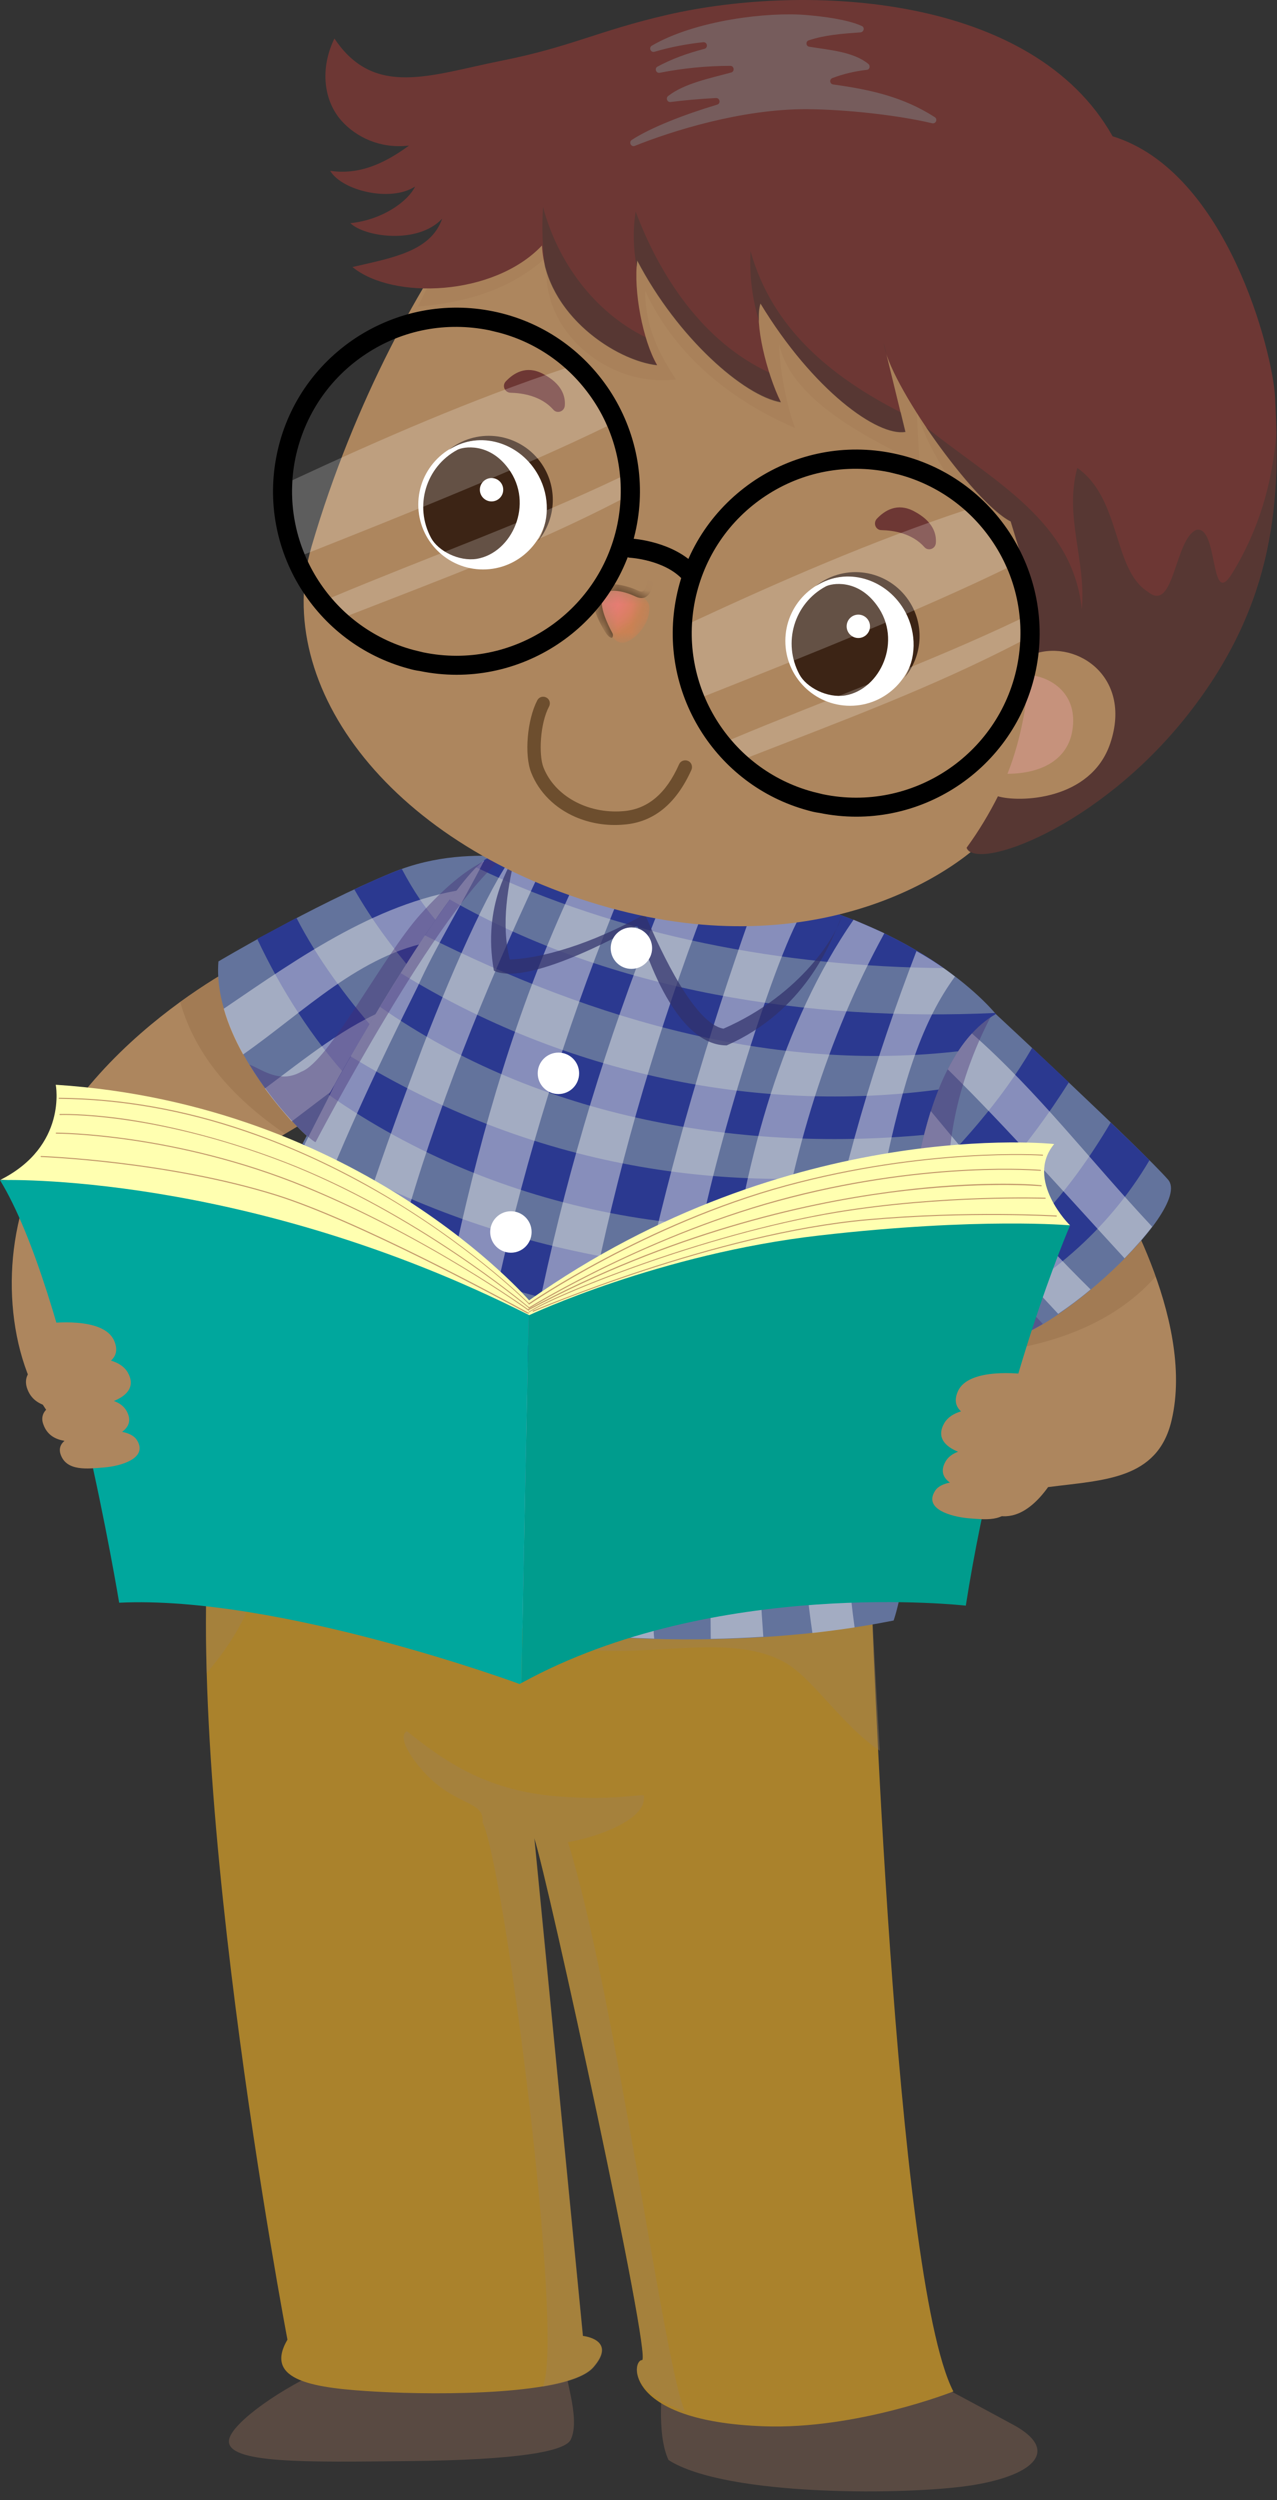 <svg width="92" height="180" viewBox="0 0 92 180" fill="none" xmlns="http://www.w3.org/2000/svg">
<rect x="0" y="0" width="92" height="180" fill="#333333" stroke="none"/>
<path d="M80.06 85.157C80.06 85.157 86.179 94.839 84.4 102.281C83.387 106.548 79.505 106.548 75.509 107.065C72.545 111.178 70.04 107.983 70.04 107.983L72.928 98.895L74.381 92.523L80.06 85.157Z" fill="#AD865E"/>
<path opacity="0.4" d="M80.059 85.157C80.059 85.157 81.895 88.066 83.252 91.911C80.748 94.743 77.21 96.312 73.329 97.058L74.361 92.523L80.059 85.157Z" fill="#916C46"/>
<path d="M17.687 69.2C17.687 69.2 3.021 76.394 1.071 89.405C0.172 95.336 1.969 102.186 6.711 104.558L5.526 90.591L22.448 80.489L17.687 69.2Z" fill="#AD865E"/>
<path opacity="0.4" d="M12.983 72.147C15.66 70.214 17.706 69.2 17.706 69.2L22.448 80.489L20.536 81.637C17.037 79.226 14.15 76.241 12.983 72.147Z" fill="#916C46"/>
<path d="M36.406 61.643C34.303 61.566 31.454 61.509 28.242 62.829C22.448 65.221 15.737 69.219 15.737 69.219C15.239 75.227 21.989 82 22.735 82.249C22.716 82.249 31.645 65.144 36.406 61.643Z" fill="#63739C"/>
<path d="M28.242 62.829C28.471 62.734 28.72 62.638 28.95 62.562C29.753 64.092 30.709 65.546 31.913 66.828C31.206 67.823 30.498 68.894 29.791 70.004C28.261 68.225 26.751 66.178 25.527 64.035C26.445 63.595 27.343 63.193 28.242 62.829Z" fill="#2B3990"/>
<path d="M21.358 66.081C22.888 69.047 24.915 71.764 27.133 74.327C26.425 75.533 25.775 76.681 25.182 77.714C22.486 74.748 20.268 71.285 18.528 67.593C19.37 67.153 20.326 66.636 21.358 66.081Z" fill="#2B3990"/>
<path opacity="0.49" d="M19.083 78.365C22.028 76.184 24.858 73.831 28.223 72.511C27.152 74.271 26.158 75.993 25.316 77.504C23.844 78.576 22.429 79.666 21.014 80.738C20.441 80.087 19.752 79.284 19.083 78.365Z" fill="#E6E7E8"/>
<path opacity="0.49" d="M34.093 63.938C33.194 65.029 32.219 66.349 31.244 67.765C25.928 68.703 21.951 72.816 17.515 75.916C16.941 74.883 16.444 73.773 16.119 72.625C21.741 68.798 27.458 64.761 34.093 63.938Z" fill="#E6E7E8"/>
<path d="M40.842 170.3C40.422 170.587 41.913 174.05 41.11 175.657C40.689 176.48 37.401 177.111 29.408 177.188C22.142 177.264 16.234 177.398 16.501 175.657C16.712 174.394 20.44 171.83 23.442 170.568C23.481 170.568 28.834 173.055 40.842 170.3Z" fill="#594A42"/>
<path d="M47.764 171.448C47.764 171.448 47.248 175.179 48.165 177.112C52.295 179.771 65.623 179.656 70.135 178.91C74.648 178.164 76.292 176.365 73.023 174.586C70.135 173.017 68.109 171.946 68.109 171.946C68.109 171.946 63.845 173.859 56.827 173.859C49.791 173.859 47.764 171.448 47.764 171.448Z" fill="#594A42"/>
<path d="M62.775 114.814C62.775 114.814 64.419 163.909 68.683 172.175C68.683 172.175 61.723 174.93 55.011 174.681C44.954 174.317 45.489 169.917 46.254 169.917C47 169.917 39.485 135.343 38.491 132.339L41.99 168.176C41.99 168.176 44.495 168.424 42.736 170.433C40.977 172.442 31.722 172.442 27.21 172.194C22.697 171.945 18.949 171.447 20.709 168.444C20.709 168.444 12.448 125.107 15.527 106.605C15.527 106.605 35.566 122.027 62.775 114.814Z" fill="#AA822C"/>
<path opacity="0.4" d="M56.445 119.635C51.99 117.243 45.145 119.979 39.332 118.258C35.221 116.88 31.11 117.569 26.999 116.21C23.92 115.521 21.186 114.833 18.777 112.785C18.299 115.675 16.807 118.219 14.895 120.439C14.742 115.177 14.895 110.375 15.526 106.605C15.526 106.605 35.546 122.027 62.774 114.814C62.774 114.814 62.984 119.444 63.386 126.045C60.633 124.208 58.434 120.649 56.445 119.635Z" fill="#9E8157"/>
<path opacity="0.4" d="M40.919 132.626C42.965 132.282 46.579 131.019 46.388 129.335C46.598 129.029 44.571 129.68 40.212 129.335C35.336 128.953 32.334 127.078 29.332 124.648C29.293 124.61 28.395 125.03 30.269 127.269C32.64 130.12 34.953 129.546 34.762 131.21C36.311 134.195 40.709 168.309 39.102 171.83C40.823 171.543 42.181 171.103 42.755 170.452C44.514 168.443 42.009 168.195 42.009 168.195L38.51 132.358C39.504 135.362 47.019 169.936 46.273 169.936C45.699 169.936 45.126 172.136 49.37 173.628C47.975 171.141 44.342 143.59 40.919 132.626Z" fill="#9E8157"/>
<path d="M71.742 73.008C71.742 73.008 66.56 66.464 54.571 64.283C42.583 62.102 38.108 60.437 35.106 61.796C32.104 63.154 15.316 91.567 13.136 103.028C10.956 114.488 42.583 121.032 64.38 116.67C64.38 116.67 65.738 112.843 64.935 108.768C64.094 104.654 63.558 83.11 71.742 73.008Z" fill="#63739C"/>
<path d="M13.117 103.009C13.308 101.995 13.614 100.828 14.035 99.584C26.999 113.494 47.401 113.609 65.145 110.605C65.222 111.906 65.126 113.13 64.973 114.125C47.63 116.593 25.832 116.88 13.021 103.851C13.041 103.564 13.06 103.296 13.117 103.009Z" fill="#2B3990"/>
<path d="M64.495 103.583C64.533 104.807 64.591 105.879 64.667 106.759C49.141 110.662 27.783 108.462 15.067 96.695C15.431 95.757 15.813 94.801 16.253 93.806C29.637 104.635 47.974 106.759 64.495 103.583Z" fill="#2B3990"/>
<path d="M18.892 88.008C21.052 89.366 23.29 90.629 25.622 91.892C37.42 98.129 51.397 100.884 64.591 97.517C64.533 98.608 64.495 99.641 64.476 100.636C63.692 100.865 62.965 101.152 62.239 101.152C46.215 103.506 29.867 100.77 17.668 90.572C18.07 89.711 18.471 88.869 18.892 88.008Z" fill="#2B3990"/>
<path d="M66.599 84.047C66.331 85.081 66.083 86.133 65.872 87.185C51.646 90.247 35.833 87.319 23.691 78.824C24.208 77.887 24.743 76.949 25.259 76.05C38.185 83.971 52.354 86.324 66.599 84.047Z" fill="#2B3990"/>
<path d="M35.106 61.796C38.108 60.437 42.583 62.102 54.571 64.283C60.824 65.412 65.222 67.746 67.994 69.698C56.464 69.602 44.724 67.421 34.303 62.446C34.609 62.102 34.896 61.892 35.106 61.796Z" fill="#2B3990"/>
<path d="M71.684 72.93C71.723 72.969 71.742 73.007 71.742 73.007C71.111 73.791 70.518 74.653 69.983 75.571C56.178 77.408 42.85 73.485 30.613 67.344C31.263 66.387 31.856 65.507 32.41 64.761C44.15 71.438 58.3 73.543 71.684 72.93Z" fill="#2B3990"/>
<path d="M68.587 78.307C68.109 79.378 67.688 80.488 67.325 81.636C53.501 83.052 38.835 80.507 27.381 72.49C27.898 71.649 28.395 70.826 28.873 70.061C40.594 77.274 54.82 80.392 68.587 78.307Z" fill="#2B3990"/>
<path d="M21.798 82.326C34.705 90.113 50.441 93.117 65.26 90.84C65.088 92.103 64.935 93.366 64.82 94.61C49.409 97.346 33.405 93.538 20.288 85.254C20.766 84.259 21.282 83.283 21.798 82.326Z" fill="#2B3990"/>
<path opacity="0.49" d="M68.797 70.31C66.503 73.467 65.107 77.504 63.615 84.718C61.34 95.719 60.078 106.472 61.569 117.167C60.575 117.32 59.543 117.454 58.529 117.569C56.101 101.153 60.059 83.991 66.025 68.474C67.115 69.086 68.051 69.717 68.797 70.31Z" fill="#E6E7E8"/>
<path opacity="0.49" d="M63.711 67.192C55.432 82.269 53.711 100.636 54.992 117.837C53.73 117.913 52.468 117.971 51.206 117.99C51.053 105.037 51.225 81.044 61.493 66.216C62.258 66.541 63.004 66.866 63.711 67.192Z" fill="#E6E7E8"/>
<path opacity="0.49" d="M51.397 63.691C44.647 80.872 40.536 99.24 39.504 117.455C38.261 117.321 37.018 117.149 35.794 116.957C36.865 98.436 41.301 80.088 48.453 63.098C49.37 63.289 50.346 63.48 51.397 63.691Z" fill="#E6E7E8"/>
<path opacity="0.49" d="M42.258 61.853C43.214 62.026 44.284 62.255 45.47 62.485C38.242 79.647 33.653 97.843 32.41 116.345C31.014 116.058 29.657 115.751 28.337 115.388C28.395 114.508 28.509 113.647 28.72 112.786C31.569 94.973 34.437 77.428 42.258 61.853Z" fill="#E6E7E8"/>
<path opacity="0.49" d="M37.209 61.317C37.898 61.279 38.663 61.317 39.542 61.413C31.626 78.021 25.24 95.814 25.068 114.412C23.767 113.972 22.525 113.493 21.396 112.977C21.511 99.985 25.832 87.721 30.422 75.457C32.946 68.913 35.699 62.963 37.209 61.317Z" fill="#E6E7E8"/>
<path opacity="0.49" d="M24.093 78.116C28.643 70.004 33.213 63.078 34.896 61.93C33.309 65.048 31.397 68.129 30.097 71.018C24.628 81.981 20.077 92.179 17.687 104.501C17.228 106.529 16.693 108.921 16.712 110.26C15.584 109.399 14.704 108.461 14.073 107.486C14.57 103.831 16.463 95.91 18.987 89.156C20.842 84.067 23.442 79.647 24.093 78.116Z" fill="#E6E7E8"/>
<path opacity="0.49" d="M58.204 65.125C56.426 66.885 51.589 82.421 50.365 89.214C49.256 95.374 48.07 101.631 47.401 107.983C47.057 110.03 46.98 116.842 47.133 117.971C45.718 117.932 44.323 117.856 42.927 117.76C43.883 99.565 48.434 81.465 54.648 64.283C55.91 64.532 57.095 64.819 58.204 65.125Z" fill="#E6E7E8"/>
<path d="M71.742 73.009C71.742 73.009 82.239 82.748 84.151 84.929C86.064 87.11 74.457 97.556 71.455 96.466C68.166 93.634 65.489 88.832 65.489 88.832C65.489 88.832 66.005 76.281 71.742 73.009Z" fill="#63739C"/>
<path d="M66.159 89.98C65.719 89.291 65.471 88.832 65.471 88.832C65.471 88.832 65.528 87.607 65.777 85.847C69.065 82.671 72.125 79.284 74.362 75.439C75.146 76.185 76.064 77.026 77.001 77.926C74.094 82.518 70.557 86.746 66.159 89.98Z" fill="#2B3990"/>
<path d="M69.849 94.896C69.256 94.246 68.682 93.557 68.166 92.887C73.271 90.304 77.115 85.732 80.021 80.814C81.073 81.829 82.048 82.766 82.813 83.531C79.868 88.544 75.241 92.543 69.849 94.896Z" fill="#2B3990"/>
<path opacity="0.49" d="M66.063 84.048C66.292 82.786 66.618 81.389 67.057 79.992C70.728 84.431 74.476 88.812 78.568 92.831C77.803 93.481 77 94.074 76.235 94.591C72.927 91.013 69.505 87.511 66.063 84.048Z" fill="#E6E7E8"/>
<path opacity="0.49" d="M74.094 95.891C72.985 96.446 72.029 96.675 71.436 96.465C68.148 93.633 65.471 88.831 65.471 88.831C65.471 88.831 65.509 88.065 65.643 86.841C68.301 90.074 71.207 93.021 74.094 95.891Z" fill="#E6E7E8"/>
<path opacity="0.49" d="M70.021 74.405C74.725 78.538 78.626 83.647 83.004 88.315C82.45 89.042 81.781 89.807 81.016 90.592C76.809 86.019 72.698 81.351 68.281 76.988C68.778 76.013 69.352 75.132 70.021 74.405Z" fill="#E6E7E8"/>
<path opacity="0.72" d="M37.171 61.394C36.617 63.651 36.062 66.521 36.731 69.085C39.867 68.932 43.596 67.421 46.464 65.813C47.707 68.741 50.078 73.715 52.124 74.06C57.803 71.572 60.307 67.229 60.633 65.966C59.849 67.937 57.956 72.797 52.353 75.265C48.166 75.265 45.929 66.636 45.929 66.636C45.929 66.636 38.146 71.113 35.584 69.889C34.724 65.105 36.846 62.178 37.171 61.394Z" fill="#31316B"/>
<path d="M45.489 69.755C46.312 69.755 46.98 69.087 46.98 68.263C46.98 67.439 46.312 66.77 45.489 66.77C44.665 66.77 43.997 67.439 43.997 68.263C43.997 69.087 44.665 69.755 45.489 69.755Z" fill="white"/>
<path d="M40.231 78.767C41.054 78.767 41.722 78.099 41.722 77.275C41.722 76.45 41.054 75.782 40.231 75.782C39.407 75.782 38.739 76.45 38.739 77.275C38.739 78.099 39.407 78.767 40.231 78.767Z" fill="white"/>
<path d="M36.808 90.19C37.632 90.19 38.299 89.522 38.299 88.698C38.299 87.873 37.632 87.205 36.808 87.205C35.984 87.205 35.316 87.873 35.316 88.698C35.316 89.522 35.984 90.19 36.808 90.19Z" fill="white"/>
<path d="M34.303 102.759C35.127 102.759 35.795 102.091 35.795 101.267C35.795 100.443 35.127 99.774 34.303 99.774C33.48 99.774 32.812 100.443 32.812 101.267C32.812 102.091 33.48 102.759 34.303 102.759Z" fill="white"/>
<path d="M32.926 114.164C33.75 114.164 34.418 113.495 34.418 112.671C34.418 111.847 33.75 111.179 32.926 111.179C32.103 111.179 31.435 111.847 31.435 112.671C31.435 113.495 32.103 114.164 32.926 114.164Z" fill="white"/>
<path opacity="0.4" d="M71.36 73.238C69.314 77.141 68.052 81.867 68.377 86.325C68.664 90.535 72.546 92.429 75.127 95.318C73.578 96.236 72.22 96.734 71.436 96.447C68.148 93.615 65.471 88.813 65.471 88.813C65.471 88.813 65.987 76.835 71.36 73.238Z" fill="#452F74"/>
<path opacity="0.4" d="M21.702 77.161C23.71 76.434 27.572 68.857 30.268 65.853C33.997 61.701 35.909 61.605 36.425 61.625C31.664 65.126 22.735 82.231 22.735 82.231C22.295 82.078 19.848 79.744 17.974 76.644C18.968 77.046 20.153 78.022 21.702 77.161Z" fill="#452F74"/>
<path d="M38.129 93.634C38.129 93.634 25.987 79.513 4.017 78.098C4.017 78.098 4.877 82.517 0.021 84.947C0.021 84.947 18.835 85.406 38.109 94.686L38.129 93.634Z" fill="#FFFFB0"/>
<path d="M75.948 82.364C75.948 82.364 56.961 80.316 38.127 93.614L38.089 94.723C38.089 94.723 51.971 87.95 77.096 88.218C77.076 88.237 73.807 84.946 75.948 82.364Z" fill="#FFFFB0"/>
<path d="M38.127 94.687C38.127 94.687 47.496 90.267 59.045 88.947C70.575 87.627 77.095 88.22 77.095 88.22C77.095 88.22 72.066 99.738 69.581 115.599C69.581 115.599 51.492 113.533 37.572 121.167C37.649 115.695 37.955 101.307 38.089 94.668C38.108 94.668 38.108 94.687 38.127 94.687Z" fill="#009C8D"/>
<path d="M38.089 94.667C37.955 101.287 37.649 115.694 37.573 121.166C37.534 121.186 37.496 121.205 37.439 121.243C37.439 121.243 20.077 114.833 8.585 115.388C8.585 115.388 4.895 92.945 0 84.967C0 84.948 17.63 84.335 38.089 94.667Z" fill="#00A79D"/>
<path d="M38.108 93.92C38.108 93.92 38.127 93.92 38.127 93.901C38.146 93.881 38.146 93.862 38.127 93.843C38.089 93.805 34.437 90.131 28.471 86.496C24.972 84.353 21.358 82.65 17.744 81.407C13.232 79.857 8.7 79.072 4.264 79.034C4.245 79.034 4.226 79.053 4.226 79.072C4.226 79.092 4.245 79.111 4.264 79.111C8.681 79.149 13.212 79.933 17.725 81.483C21.339 82.708 24.934 84.43 28.452 86.553C34.418 90.189 38.07 93.862 38.108 93.901C38.089 93.92 38.108 93.92 38.108 93.92Z" fill="#C49A6C"/>
<path d="M38.108 93.92H38.127C38.204 93.863 46.56 88.142 56.636 85.406C66.713 82.67 75.031 83.187 75.107 83.206C75.126 83.206 75.145 83.187 75.145 83.168C75.145 83.148 75.126 83.129 75.107 83.129C75.031 83.129 66.713 82.594 56.617 85.33C46.521 88.066 38.166 93.787 38.089 93.844C38.07 93.863 38.07 93.882 38.089 93.882C38.089 93.92 38.089 93.92 38.108 93.92Z" fill="#C49A6C"/>
<path d="M38.108 94.188C38.108 94.188 38.127 94.188 38.127 94.168C38.146 94.149 38.146 94.13 38.127 94.13C37.802 93.843 29.924 87.281 20.517 83.645C15.545 81.732 11.396 80.89 8.815 80.527C6.004 80.144 4.341 80.201 4.321 80.201C4.302 80.201 4.283 80.22 4.283 80.24C4.283 80.259 4.302 80.278 4.321 80.278C4.379 80.278 10.976 80.029 20.498 83.703C29.886 87.338 37.745 93.901 38.089 94.168C38.089 94.188 38.089 94.188 38.108 94.188Z" fill="#C49A6C"/>
<path d="M38.127 94.207C38.223 94.15 46.846 88.812 57 86.229C67.153 83.627 74.878 84.296 74.954 84.296C74.974 84.296 74.993 84.277 74.993 84.258C74.993 84.239 74.974 84.22 74.954 84.22C74.878 84.22 67.134 83.55 56.962 86.152C47.038 88.697 38.567 93.844 38.108 94.131C38.089 94.131 38.07 94.131 38.07 94.131C38.051 94.15 38.051 94.169 38.07 94.169H38.089C38.108 94.207 38.108 94.207 38.127 94.207Z" fill="#C49A6C"/>
<path d="M38.089 94.322C38.108 94.322 38.108 94.322 38.089 94.322C48.376 88.831 57.86 86.707 64.016 85.884C70.69 85.004 74.973 85.406 75.011 85.406C75.03 85.406 75.049 85.387 75.049 85.368C75.049 85.349 75.03 85.329 75.011 85.329C73.539 85.176 69.332 85.081 63.997 85.808C57.84 86.63 48.337 88.754 38.069 94.245C38.05 94.245 38.05 94.284 38.05 94.284C38.069 94.322 38.089 94.322 38.089 94.322Z" fill="#C49A6C"/>
<path d="M38.108 94.494C38.127 94.494 38.127 94.494 38.108 94.494C39.791 93.365 50.613 88.888 60.327 87.3C67.937 86.056 75.222 86.305 75.298 86.305C75.317 86.305 75.337 86.286 75.337 86.267C75.337 86.247 75.317 86.228 75.298 86.228C75.222 86.228 67.937 85.98 60.327 87.223C56.292 87.893 51.34 89.194 46.387 90.935C42.143 92.427 39.007 93.824 38.108 94.436C38.089 94.456 38.089 94.475 38.108 94.475C38.089 94.494 38.108 94.494 38.108 94.494Z" fill="#C49A6C"/>
<path d="M38.414 94.436C38.548 94.379 51.531 88.83 62.487 87.855C69.829 87.204 76.044 87.587 76.101 87.587C76.12 87.587 76.139 87.568 76.139 87.549C76.139 87.529 76.12 87.51 76.101 87.51C76.044 87.51 69.829 87.128 62.487 87.778C51.512 88.754 38.529 94.322 38.395 94.36C38.376 94.36 38.376 94.379 38.376 94.398C38.376 94.436 38.395 94.436 38.414 94.436Z" fill="#C49A6C"/>
<path d="M38.07 94.572C38.089 94.572 38.089 94.572 38.108 94.552C38.108 94.533 38.108 94.514 38.089 94.514L38.012 94.476C36.005 93.385 25.717 87.817 19.886 86C12.084 83.57 3.059 83.226 2.964 83.226C2.944 83.226 2.925 83.245 2.925 83.264C2.925 83.283 2.944 83.302 2.964 83.302C3.059 83.302 12.065 83.647 19.866 86.076C25.679 87.894 35.985 93.462 37.974 94.552L38.07 94.572Z" fill="#C49A6C"/>
<path d="M38.089 94.361C38.108 94.361 38.108 94.361 38.108 94.342C38.127 94.323 38.108 94.304 38.108 94.304C38.032 94.246 30.747 89.004 21.951 85.388C12.639 81.58 4.207 81.542 4.054 81.542C4.035 81.542 4.016 81.561 4.016 81.58C4.016 81.599 4.035 81.618 4.054 81.618C4.226 81.618 12.639 81.657 21.932 85.464C30.728 89.061 38.013 94.304 38.07 94.361C38.089 94.361 38.089 94.361 38.089 94.361Z" fill="#C49A6C"/>
<path d="M67.344 107.371C67.554 107.007 67.975 106.835 68.434 106.739C67.956 106.395 67.726 105.898 68.128 105.209C68.319 104.883 68.644 104.654 69.026 104.52C68.09 104.137 67.439 103.487 68.032 102.454C68.281 102.033 68.721 101.765 69.237 101.612C68.874 101.286 68.721 100.827 69.007 100.177C69.772 98.397 73.788 98.933 73.788 98.933C75.356 98.876 75.91 99.622 75.719 100.445C75.547 101.267 75.011 101.707 74.342 101.937C75.241 102.262 75.49 102.894 75.298 103.544C75.031 104.405 74.4 104.769 73.635 104.941C74.151 105.247 74.285 105.725 74.113 106.185C73.845 106.969 73.252 107.275 72.583 107.39C72.908 107.658 72.985 108.002 72.87 108.347C72.449 109.609 70.9 109.399 69.715 109.303C68.529 109.188 66.56 108.653 67.344 107.371Z" fill="#AD865E"/>
<path d="M9.886 103.716C9.675 103.353 9.255 103.181 8.796 103.085C9.274 102.741 9.503 102.243 9.102 101.554C8.911 101.229 8.586 101 8.203 100.866C9.14 100.483 9.79 99.832 9.197 98.799C8.949 98.378 8.509 98.111 7.993 97.957C8.356 97.632 8.509 97.173 8.222 96.522C7.457 94.743 3.442 95.279 3.442 95.279C1.874 95.221 1.32 95.968 1.511 96.79C1.683 97.613 2.218 98.053 2.888 98.283C1.989 98.608 1.74 99.239 1.931 99.89C2.199 100.751 2.83 101.114 3.595 101.287C3.079 101.593 2.945 102.071 3.117 102.53C3.385 103.315 3.977 103.621 4.647 103.736C4.322 104.003 4.245 104.348 4.36 104.692C4.78 105.955 6.329 105.745 7.515 105.649C8.7 105.553 10.651 104.998 9.886 103.716Z" fill="#AD865E"/>
<path d="M58.874 6.196C58.874 6.196 43.577 2.828 34.361 14.92C30.422 20.086 25.527 28.83 22.448 39.334C19.465 49.532 28.376 61.05 43.902 65.355C58.816 69.488 69.008 62.983 71.876 59.481C77.899 50.986 84.419 32.657 82.201 26.649C77.804 14.691 73.157 8.338 58.874 6.196Z" fill="#AD865E"/>
<path d="M41.451 58.816C39.994 58.185 38.836 57.059 38.269 55.625C37.761 54.342 37.981 51.811 38.71 50.416C38.834 50.178 39.12 50.093 39.358 50.217C39.596 50.341 39.681 50.628 39.557 50.866C38.904 52.085 38.798 54.353 39.156 55.258C39.962 57.296 42.313 58.605 44.88 58.402C46.645 58.27 47.98 57.159 48.925 55.024C49.031 54.778 49.325 54.676 49.571 54.782C49.817 54.889 49.919 55.183 49.812 55.429C48.706 57.889 47.074 59.206 44.941 59.367C43.706 59.478 42.504 59.271 41.451 58.816Z" fill="#6D4E2E"/>
<path opacity="0.4" d="M58.874 6.195C73.157 8.338 77.803 14.69 82.22 26.629C84.228 32.063 79.065 47.58 73.616 56.783C74.343 52.937 74.476 48.996 74.132 45.131C73.807 39.41 67.803 35.737 66.063 29.652C66.063 30.609 66.235 32.522 66.235 33.479C64.859 32.465 57.095 29.538 56.139 24.773C56.139 26.362 56.656 29.232 57.287 30.82C52.831 28.906 48.701 25.73 46.483 20.947C46.483 23.492 47.439 25.405 48.701 27.318C43.615 27.95 38.529 23.492 39.485 18.402C36.865 20.851 33.577 21.789 30.097 22.076C31.492 19.225 32.984 16.757 34.399 14.901C43.577 2.809 58.874 6.195 58.874 6.195Z" fill="#A27C55"/>
<path d="M91.858 28.562C91.686 25.386 88.416 12.356 80.156 9.812C74.439 -0.367 58.243 -1.266 48.071 1.068C43.023 2.235 41.187 3.364 36.101 4.378C31.015 5.392 26.961 7.076 24.093 2.771C23.041 4.933 23.309 7.248 24.609 8.702C25.642 9.85 27.363 10.73 29.466 10.481C27.516 11.916 25.718 12.586 23.787 12.299C24.648 13.734 28.147 14.576 29.906 13.428C29.428 14.442 27.63 15.819 25.24 16.068C26.273 17.063 30.097 17.618 31.856 15.743C31.034 18.096 28.3 18.555 25.393 19.225C28.28 21.598 35.566 21.349 39.046 17.675C39.313 22.707 44.438 25.979 47.344 26.285C46.312 24.525 45.623 20.928 45.91 18.747C48.836 24.353 53.616 28.505 56.254 28.945C55.222 26.878 54.323 23.167 54.782 21.846C58.587 28.103 63.234 31.432 65.222 31.088C64.706 28.945 64.171 26.802 63.654 24.659C63.998 27.567 70.174 36.215 72.813 37.535C73.846 40.999 74.897 43.562 74.458 46.949C74.859 50.202 73.157 56.229 69.639 61.031C70.27 62.753 79.123 59.634 85.548 51.483C92.011 43.295 92.24 35.794 91.858 28.562Z" fill="#6D3734"/>
<path opacity="0.4" d="M77.937 43.868C78.263 40.367 76.656 37.19 77.612 33.689C80.786 35.908 80.155 41.017 82.698 42.605C84.611 44.193 84.611 38.779 86.198 38.147C87.785 37.822 87.154 43.868 88.741 41.323C90.691 38.185 91.685 34.722 91.953 31.183C92.087 37.611 91.227 44.289 85.548 51.502C79.142 59.653 70.27 62.771 69.639 61.049C73.138 56.247 74.84 50.22 74.457 46.968C74.897 43.581 73.846 41.017 72.813 37.554C71.341 36.827 68.778 33.804 66.713 30.762C66.733 30.781 66.752 30.781 66.771 30.8C71.57 34.646 77.287 37.497 77.937 43.868Z" fill="#383734"/>
<path opacity="0.4" d="M63.865 25.52C63.769 25.214 63.693 24.927 63.673 24.697C63.731 24.965 63.807 25.233 63.865 25.52Z" fill="#383734"/>
<path opacity="0.4" d="M39.122 14.901C40.193 18.919 42.851 22.478 46.503 24.277C46.732 25.061 47.019 25.769 47.325 26.305C44.725 26.018 40.346 23.358 39.256 19.206C39.084 17.81 39.027 16.375 39.122 14.901Z" fill="#383734"/>
<path opacity="0.4" d="M45.872 19.225C45.623 17.924 45.585 16.585 45.795 15.227C47.554 19.933 50.69 24.64 55.413 26.821C55.662 27.606 55.948 28.371 56.254 28.983C53.616 28.524 48.835 24.372 45.91 18.785C45.91 18.919 45.891 19.072 45.872 19.225Z" fill="#383734"/>
<path opacity="0.4" d="M54.686 23.128C54.189 21.502 53.979 19.799 54.074 18.077C55.623 23.683 59.944 27.165 64.897 29.691C65.011 30.169 65.126 30.628 65.241 31.107C63.233 31.451 58.587 28.122 54.801 21.866C54.686 22.191 54.667 22.631 54.686 23.128Z" fill="#383734"/>
<path d="M63.501 38.167C64.38 38.186 65.719 38.397 66.599 39.392C66.866 39.698 67.383 39.525 67.421 39.105C67.478 38.435 67.23 37.535 65.853 36.809C64.629 36.158 63.711 36.77 63.157 37.363C62.889 37.689 63.099 38.167 63.501 38.167Z" fill="#6D3734"/>
<path d="M36.77 28.275C37.65 28.294 38.988 28.505 39.868 29.5C40.135 29.806 40.651 29.634 40.69 29.213C40.747 28.543 40.499 27.644 39.122 26.917C37.898 26.266 36.98 26.879 36.426 27.472C36.158 27.778 36.368 28.256 36.77 28.275Z" fill="#6D3734"/>
<path d="M71.857 57.319C73.406 57.797 78.588 57.644 79.983 53.53C81.666 48.556 77.268 45.858 74.209 47.197C74.19 47.197 74.266 52.803 71.857 57.319Z" fill="#AD865E"/>
<path opacity="0.4" d="M77.249 52.631C76.924 54.563 75.222 55.692 72.584 55.711C73.654 53.014 74.018 50.22 74.132 48.594C75.739 48.728 77.708 49.971 77.249 52.631Z" fill="#ECA5AA"/>
<path opacity="0.5" d="M58.148 1.087C59.257 1.183 61.035 1.393 62.087 1.871C62.316 1.967 62.239 2.312 61.991 2.331C60.633 2.426 59.41 2.522 58.262 2.905C58.033 2.981 58.052 3.326 58.301 3.364C59.677 3.593 61.475 3.708 62.565 4.608C62.718 4.741 62.66 5.009 62.45 5.028C61.608 5.124 60.767 5.315 59.964 5.622C59.735 5.717 59.773 6.043 60.022 6.081C62.775 6.463 65.069 6.98 67.345 8.434C67.574 8.587 67.421 8.932 67.154 8.874C64.649 8.281 60.92 7.879 58.129 7.86C53.406 7.841 48.358 9.448 45.738 10.501C45.47 10.615 45.279 10.233 45.509 10.08C46.809 9.219 49.237 8.262 51.666 7.535C51.933 7.458 51.876 7.057 51.589 7.057C50.461 7.114 49.18 7.229 48.319 7.344C48.071 7.382 47.937 7.057 48.147 6.903C49.314 6.004 51.13 5.641 52.679 5.22C52.947 5.143 52.889 4.741 52.622 4.741C50.92 4.741 49.18 4.914 47.535 5.239C47.268 5.296 47.134 4.933 47.363 4.799C48.358 4.263 49.486 3.842 50.748 3.517C51.035 3.44 50.958 3.019 50.671 3.039C49.562 3.153 48.3 3.383 47.153 3.727C46.885 3.804 46.713 3.44 46.962 3.287C50.117 1.451 55.337 0.838 58.148 1.087Z" fill="#808285"/>
<path d="M61.245 50.813C63.821 50.813 65.91 48.723 65.91 46.145C65.91 43.567 63.821 41.477 61.245 41.477C58.668 41.477 56.579 43.567 56.579 46.145C56.579 48.723 58.668 50.813 61.245 50.813Z" fill="white"/>
<path d="M65.222 44.059C63.979 41.764 61.226 40.845 59.084 42.012C58.97 42.07 58.855 42.146 58.759 42.204C58.97 42.031 59.199 41.878 59.448 41.744C61.685 40.539 64.476 41.362 65.7 43.619C66.618 45.322 66.35 47.37 65.184 48.766C65.987 47.427 66.064 45.628 65.222 44.059Z" fill="#3C2415"/>
<path d="M59.486 42.223C57.21 43.447 56.369 46.279 57.593 48.556C58.09 49.493 59.6 50.278 60.901 50.068C63.444 49.627 65.031 46.107 63.176 43.581C61.78 41.649 59.906 41.993 59.486 42.223Z" fill="#3C2415"/>
<path d="M61.837 45.935C62.302 45.935 62.679 45.558 62.679 45.093C62.679 44.628 62.302 44.251 61.837 44.251C61.373 44.251 60.996 44.628 60.996 45.093C60.996 45.558 61.373 45.935 61.837 45.935Z" fill="white"/>
<path d="M34.801 40.999C37.377 40.999 39.466 38.909 39.466 36.331C39.466 33.752 37.377 31.662 34.801 31.662C32.224 31.662 30.135 33.752 30.135 36.331C30.135 38.909 32.224 40.999 34.801 40.999Z" fill="white"/>
<path d="M38.797 34.245C37.554 31.949 34.801 31.031 32.659 32.198C32.544 32.255 32.43 32.332 32.334 32.389C32.544 32.217 32.774 32.064 33.022 31.93C35.26 30.725 38.051 31.547 39.275 33.805C40.193 35.508 39.925 37.555 38.759 38.952C39.562 37.593 39.638 35.795 38.797 34.245Z" fill="#3C2415"/>
<path d="M32.946 32.388C30.67 33.613 29.829 36.444 31.053 38.721C31.55 39.659 33.06 40.443 34.361 40.233C36.904 39.793 38.491 36.272 36.636 33.747C35.24 31.833 33.366 32.159 32.946 32.388Z" fill="#3C2415"/>
<path d="M35.413 36.101C35.877 36.101 36.254 35.724 36.254 35.259C36.254 34.794 35.877 34.417 35.413 34.417C34.948 34.417 34.571 34.794 34.571 35.259C34.571 35.724 34.948 36.101 35.413 36.101Z" fill="white"/>
<mask id="mask0_5308_116035" style="mask-type:alpha" maskUnits="userSpaceOnUse" x="43" y="42" width="4" height="5">
<path d="M44.877 46.279C45.489 46.241 46.809 45.151 46.789 43.735C46.77 42.625 44.036 42.127 43.501 42.644C42.965 43.161 43.673 46.356 44.877 46.279Z" fill="url(#paint0_radial_5308_116035)"/>
</mask>
<g mask="url(#mask0_5308_116035)">
<path opacity="0.8" d="M44.877 46.279C45.489 46.241 46.809 45.151 46.789 43.735C46.77 42.625 44.036 42.127 43.501 42.644C42.965 43.161 43.673 46.356 44.877 46.279Z" fill="url(#paint1_radial_5308_116035)"/>
<path d="M44.036 45.916C44.151 45.954 44.189 45.724 44.132 45.609C43.099 43.677 43.309 42.988 43.539 42.759C43.94 42.338 44.992 42.567 45.795 42.95C46.197 43.141 46.464 43.046 46.617 42.912C47.363 42.357 47.038 40.099 46.98 39.659C46.961 39.525 46.847 39.449 46.713 39.468C46.579 39.487 46.636 39.506 46.656 39.64C46.808 40.635 46.732 42.261 46.349 42.548C46.311 42.567 46.235 42.644 45.986 42.529C45.03 42.089 43.577 41.783 43.003 42.414C42.449 42.988 42.831 44.155 43.405 45.169C43.596 45.514 43.806 45.858 44.036 45.916Z" fill="#3C2415"/>
</g>
<path d="M49.523 41.935C49.408 41.897 49.293 41.84 49.198 41.744C47.898 40.309 45.431 40.156 45.412 40.156C45.029 40.137 44.742 39.811 44.762 39.429C44.781 39.046 45.106 38.759 45.488 38.778C45.603 38.778 48.529 38.97 50.211 40.806C50.46 41.093 50.441 41.514 50.173 41.782C50.001 41.954 49.752 42.012 49.523 41.935Z" fill="black"/>
<path d="M58.223 58.352C51.531 56.553 47.324 49.799 48.739 42.931C49.447 39.467 51.473 36.502 54.418 34.55C57.363 32.618 60.9 31.929 64.342 32.637C67.803 33.345 70.766 35.373 72.717 38.319C74.648 41.266 75.336 44.806 74.629 48.249C73.156 55.386 66.158 59.997 59.026 58.524C58.739 58.486 58.491 58.428 58.223 58.352ZM64.762 34.167C64.533 34.11 64.284 34.053 64.055 33.995C60.957 33.364 57.802 33.957 55.164 35.698C52.525 37.439 50.728 40.099 50.078 43.198C48.816 49.359 52.582 55.405 58.586 57.012C58.816 57.07 59.045 57.127 59.294 57.185C65.68 58.505 71.952 54.372 73.271 47.982C73.902 44.882 73.309 41.725 71.569 39.085C69.963 36.655 67.554 34.914 64.762 34.167Z" fill="black"/>
<g opacity="0.45">
<path opacity="0.45" d="M71.551 39.086C70.977 38.206 70.289 37.421 69.524 36.732C62.793 38.971 56.292 41.803 49.867 44.787C49.734 46.663 50.059 48.48 50.747 50.126C58.051 47.236 66.445 43.869 72.526 40.903C72.277 40.291 71.952 39.679 71.551 39.086Z" fill="white"/>
<path opacity="0.45" d="M52.659 53.243C53.042 53.703 53.462 54.143 53.921 54.525C60.537 51.942 67.096 49.532 73.501 46.203C73.52 45.648 73.52 45.112 73.482 44.576C66.618 47.848 59.581 50.335 52.659 53.243Z" fill="white"/>
</g>
<path d="M29.427 48.135C22.735 46.336 18.528 39.582 19.943 32.714C20.651 29.251 22.677 26.285 25.622 24.333C28.567 22.401 32.104 21.712 35.546 22.42C39.007 23.128 41.971 25.156 43.921 28.103C45.852 31.049 46.54 34.589 45.833 38.033C44.361 45.169 37.362 49.78 30.23 48.307C29.943 48.269 29.695 48.211 29.427 48.135ZM35.967 23.951C35.737 23.893 35.489 23.836 35.259 23.779C32.161 23.147 29.006 23.74 26.368 25.481C23.729 27.223 21.932 29.882 21.282 32.981C20.02 39.142 23.787 45.188 29.79 46.796C30.02 46.853 30.249 46.91 30.498 46.968C36.884 48.288 43.156 44.155 44.475 37.765C45.106 34.665 44.514 31.508 42.774 28.868C41.167 26.438 38.777 24.697 35.967 23.951Z" fill="black"/>
<g opacity="0.45">
<path opacity="0.45" d="M42.755 28.868C42.181 27.988 41.493 27.203 40.728 26.515C33.997 28.753 27.496 31.585 21.072 34.57C20.938 36.445 21.263 38.262 21.951 39.908C29.255 37.019 37.649 33.651 43.73 30.686C43.481 30.054 43.156 29.461 42.755 28.868Z" fill="white"/>
<path opacity="0.45" d="M23.863 43.027C24.245 43.486 24.666 43.926 25.125 44.309C31.741 41.726 38.299 39.315 44.705 35.986C44.724 35.431 44.724 34.895 44.685 34.359C37.821 37.631 30.785 40.118 23.863 43.027Z" fill="white"/>
</g>
<defs>
<radialGradient id="paint0_radial_5308_116035" cx="0" cy="0" r="1" gradientUnits="userSpaceOnUse" gradientTransform="translate(42.996 42.48) rotate(-170.706) scale(3.559 3.561)">
<stop stop-color="white"/>
<stop offset="0.127" stop-color="#FBFBFB"/>
<stop offset="0.253" stop-color="#EFEFEF"/>
<stop offset="0.378" stop-color="#DBDBDB"/>
<stop offset="0.503" stop-color="#BFBFBF"/>
<stop offset="0.628" stop-color="#9B9B9B"/>
<stop offset="0.753" stop-color="#6F6F6F"/>
<stop offset="0.877" stop-color="#3C3C3C"/>
<stop offset="1"/>
</radialGradient>
<radialGradient id="paint1_radial_5308_116035" cx="0" cy="0" r="1" gradientUnits="userSpaceOnUse" gradientTransform="translate(42.996 42.48) rotate(-170.706) scale(3.559 3.561)">
<stop stop-color="#FF7886"/>
<stop offset="0.274" stop-color="#FC7982"/>
<stop offset="0.545" stop-color="#F27A76"/>
<stop offset="0.814" stop-color="#E37D62"/>
<stop offset="1" stop-color="#D48050"/>
</radialGradient>
</defs>
</svg>
